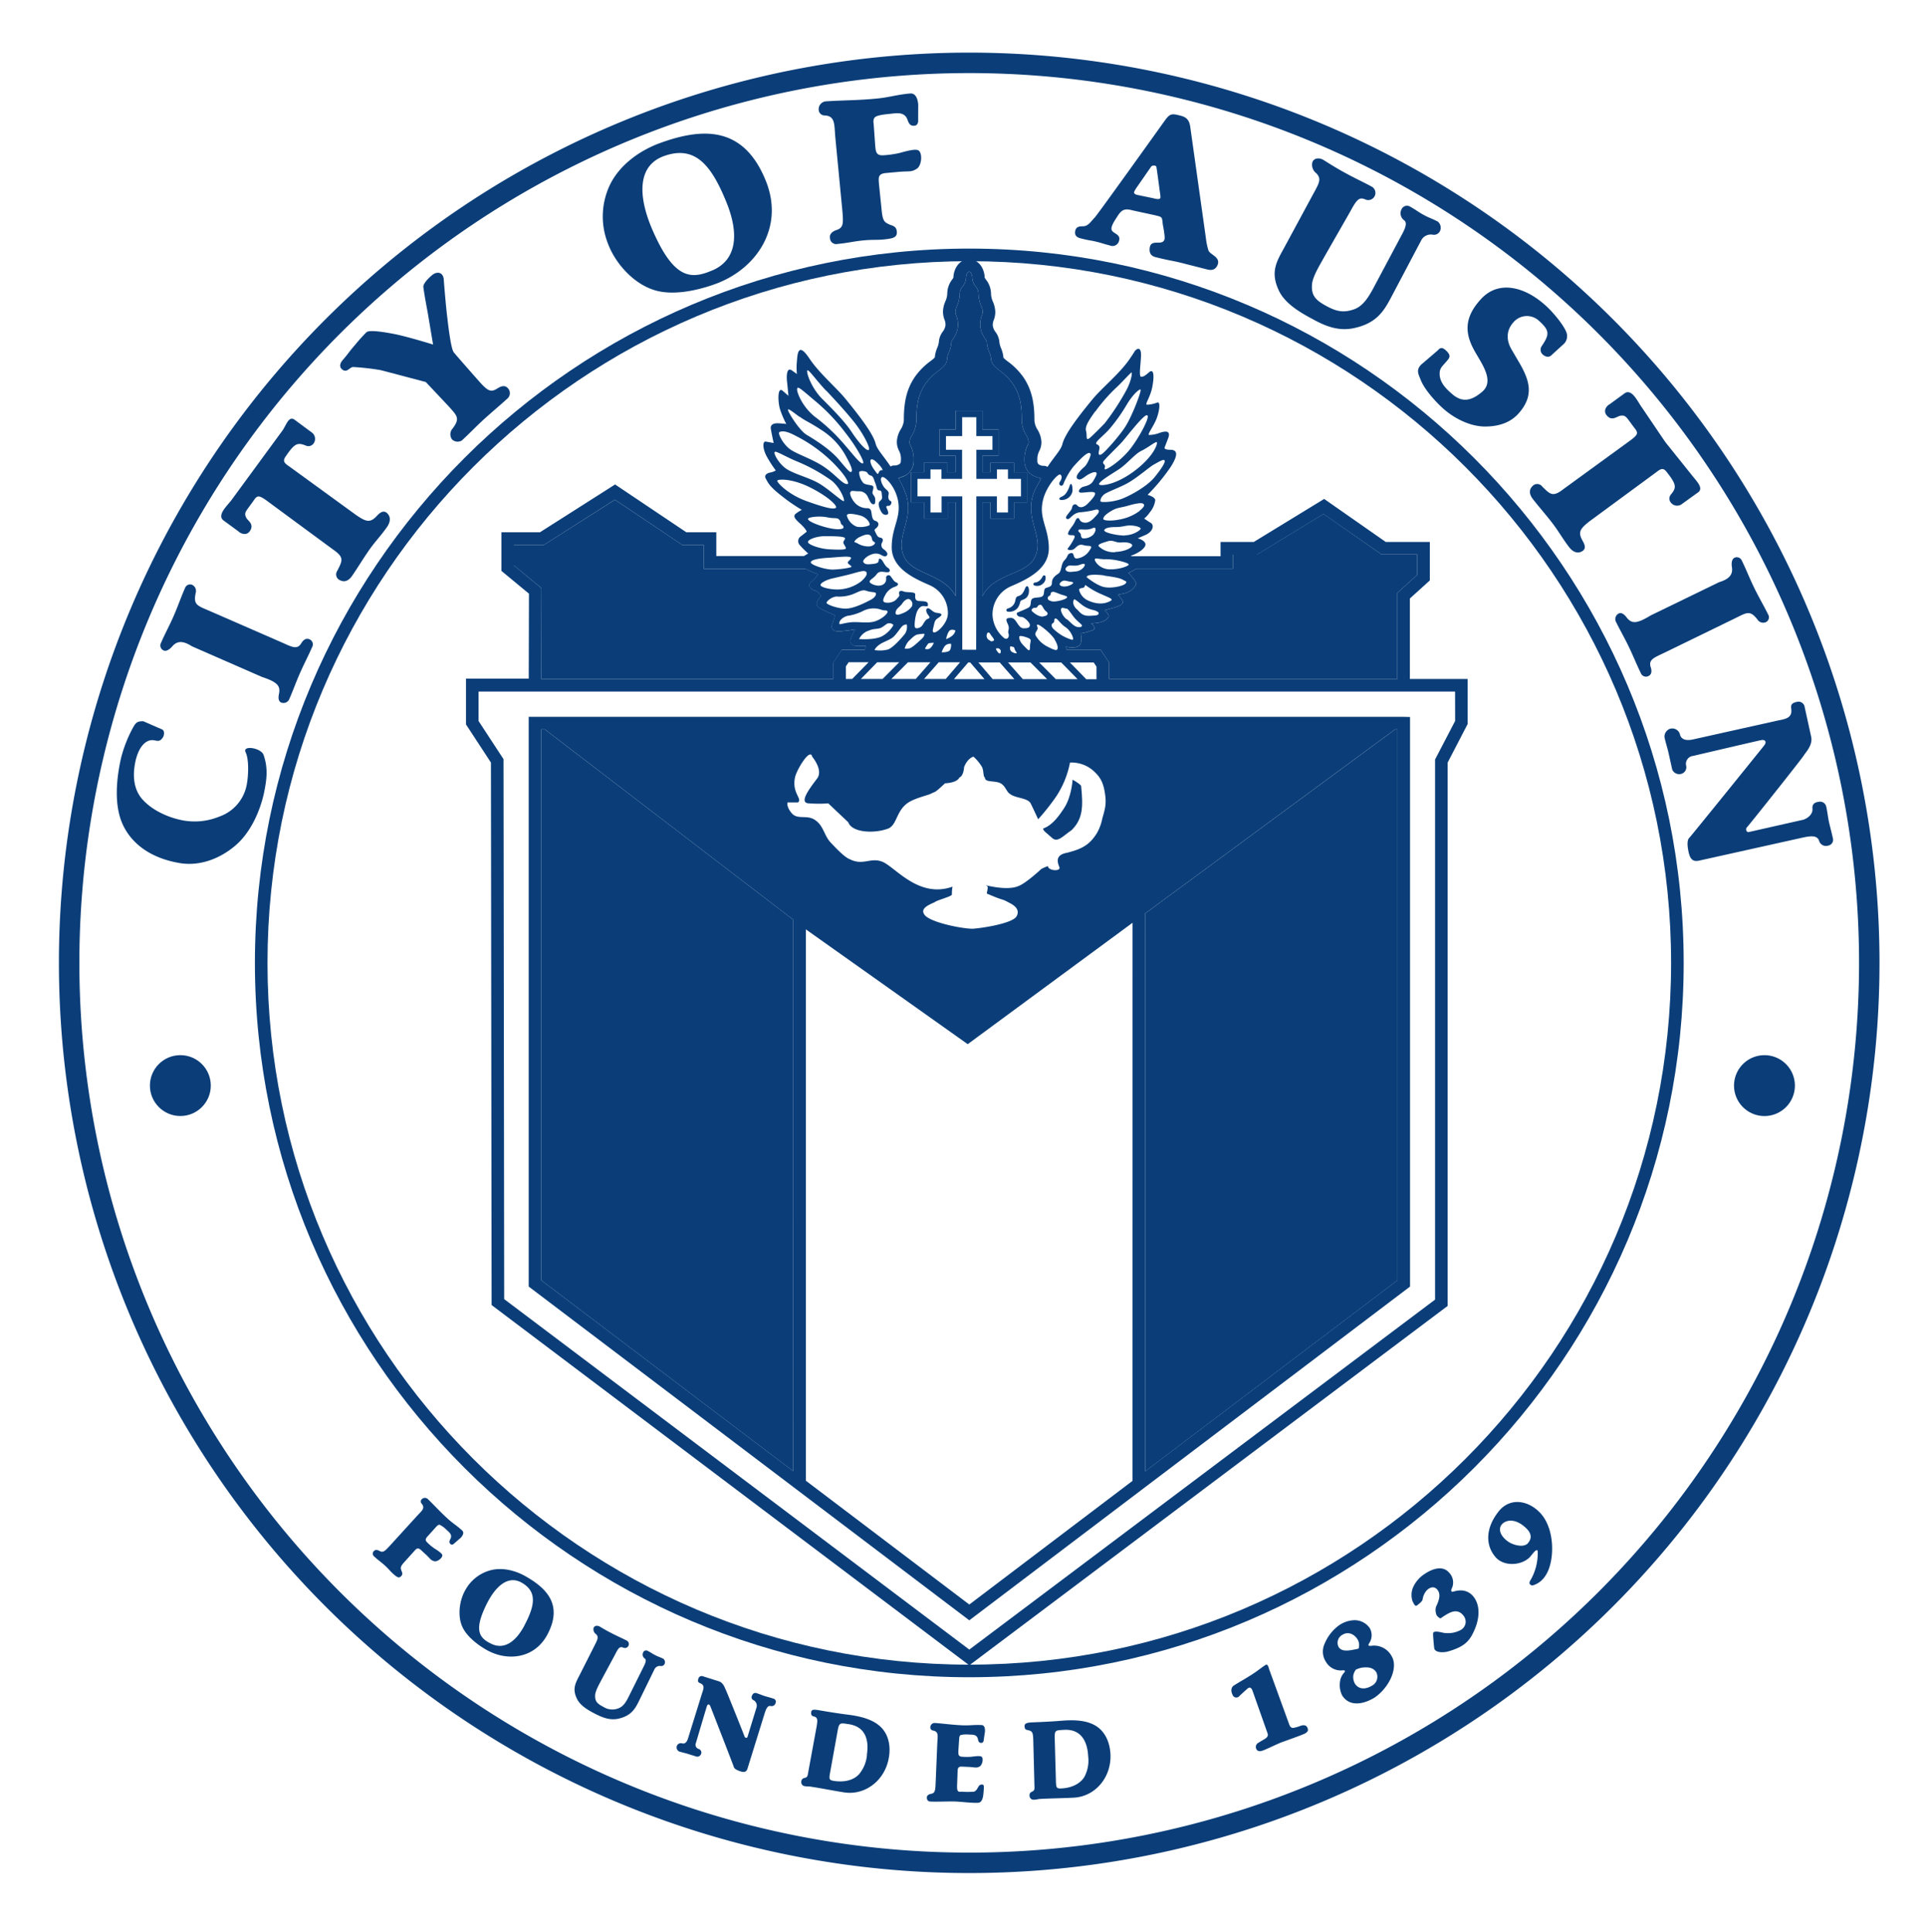 <!-- cls-3: fill text and stuff -->
<svg xmlns="http://www.w3.org/2000/svg" viewBox="0 0 612 614">
    <defs>
        <style>
            .cls-2,.cls-3,.cls-5{fill:#0b3e79;}
            .cls-2{stroke:#0b3e79;stroke-miterlimit:3.86;stroke-width:0.5px;}
        </style>
    </defs>
    <title>COA Seal_official_color_eps [Converted]</title>
    <g id="Foreground">
        <path class="cls-2" d="M103.62,101.62A289,289,0,1,0,512.33,510.33,289,289,0,0,0,103.62,101.62Zm4.24,404.47A283,283,0,0,1,508.09,105.87,283,283,0,0,1,107.86,506.09Z"/>
        <path class="cls-3" d="M81,306c0,125.17,101.83,227,227,227S535,431.15,535,306,433.14,79,308,79,81,180.81,81,306Zm4,0C85,183,185,83,308,83S531,183,531,306s-100,223-223,223S85,428.94,85,306Z"/>
        <path class="cls-3" d="M464.36,215.77H448V190.19l6.34-5.74V172.23h-14l-19.58-13.68-1.1.68-21.27,13H387.84v4.53H359.65l-.37-.11s3.35-1.12,4.47-2.91-2.23-2.68-2.23-2.68L364,170c2.46-1.12,2.79-3.16,1.67-3.83s-2.09-1.39-2.09-1.39a8.56,8.56,0,0,0,1.76-1.94,7.52,7.52,0,0,0,1.73-3.75c.22-1.12-2.4-1.84-2.4-1.84a63.34,63.34,0,0,0,7.38-8.95c2.68-4.25,1.79-5.37-.22-5.37s-1.79-.67-1.79-.67l1.12-2.91c1.12-2.91-1.35-2.24-2.69-1.79a9.82,9.82,0,0,1-3.35.67c-.68-.08,1.57-2.93,2.46-5.39s1.23-5.35.11-4.9a9.91,9.91,0,0,1-3.13.67c-1,.06.9-2.18,1.57-5.54s.58-6.13-1-4.78c-1.25,1.09-1.69,1.39-2.47,1.45s-.33-2.85-.11-6.21-1.1-3.06-2.07-1.81l0,.07c-.38.56-.43.68-1.52,2.29-3.19,4.66-8.63,9-11.76,12.75-5.18,6.29-8.86,11.28-9.62,14.32-.44,1.77-2.34,3.66-4.74,7.23a2,2,0,0,0-1.11-.35,2.67,2.67,0,0,1-1.75-.52,1.49,1.49,0,0,1-.35-1.15,5.77,5.77,0,0,1,.59-3,6.13,6.13,0,0,0,.7-2.92,8.27,8.27,0,0,0-1.22-3.87,6.28,6.28,0,0,1-1-2.84c0-4.56-.43-9.4-3.57-13.94a22.08,22.08,0,0,0-5-5,9.75,9.75,0,0,1-1.27-1.1,10.26,10.26,0,0,0-.75-3,6.89,6.89,0,0,1-.54-1.88,6.11,6.11,0,0,0-1.23-3.3,4.23,4.23,0,0,1-.88-2.09,4.05,4.05,0,0,1,.31-1.7,7,7,0,0,0,.49-2.65,8.79,8.79,0,0,0-.74-3.15,6.74,6.74,0,0,1-.61-2.47,7.4,7.4,0,0,0-1.66-4.65l-.36-.54c-.06-2.84-1.79-5.82-4.95-5.84s-4.92,3-5,5.84l-.36.54A7.4,7.4,0,0,0,301,93.34a6.76,6.76,0,0,1-.62,2.47,8.79,8.79,0,0,0-.74,3.15,7.17,7.17,0,0,0,.49,2.65,4.05,4.05,0,0,1,.31,1.7,4.23,4.23,0,0,1-.88,2.09,6.11,6.11,0,0,0-1.23,3.3,6.55,6.55,0,0,1-.54,1.88,10.26,10.26,0,0,0-.75,3,9.11,9.11,0,0,1-1.27,1.1,22.08,22.08,0,0,0-5,5c-3.14,4.54-3.57,9.38-3.57,13.94a6.16,6.16,0,0,1-1,2.84,8.27,8.27,0,0,0-1.22,3.87,6.13,6.13,0,0,0,.7,2.92,5.67,5.67,0,0,1,.59,3c0,.8-.27,1.07-.36,1.15a2.75,2.75,0,0,1-1.79.52,2,2,0,0,0-1.13.33c-2.4-3.56-4.3-5.45-4.74-7.22-.76-3-4.45-8-9.62-14.32-3.14-3.8-8.28-8.06-11.41-12.75-3.61-5.42-3.81-1.57-4,.89a19.51,19.51,0,0,0,0,4l-1.57-1.12c-1.56-1.12-1.81,1.34-1.56,3.58.22,2,.44,4.47.44,4.47l-1.79-1.56c-1.78-1.57-1.56,3.58-.89,5.81a29.14,29.14,0,0,0,2,4.7s-1.79-.22-2.91-.22-2.23.45-2,1.79c.33,2,.9,4.47.9,4.47s-1.35-.22-2.47-.44-1.07,2.27.27,4.73a37.44,37.44,0,0,0,2.87,4.44,5.3,5.3,0,0,1-1.79.67c-1.12.22-2,.9-1.35,2s.9,2.24,4.93,5.37a53.42,53.42,0,0,0,6.48,4.48,13.38,13.38,0,0,0-1.78,1.12c-.9.67-.9,1.34,1.11,3.13s2.24,2.68,2.24,2.68-1.12.9-2,1.57a1.83,1.83,0,0,0-.23,2.69,29.08,29.08,0,0,0,2.69,2.68l-1.12.67-.21.13-27.87,0v-7.55h-9.53l-22.63-15.19-1.09.7-22.77,14.49H159.32v12.27l8.76,7.25c0,1.46-.05,20.65-.07,27H148.07v14.55s7.34,11.21,7.93,12.13c0,1.18.21,172.38.21,172.38L308,529.21,460,415V242.34l6.35-12.25V215.77Zm-103.29-35,30.73,0v-4.52h7.64l21.11-12.91L439,176.19h11.32v6.5L444,188.43v27.34H352.43v-5.21l-2.74-4.11H338.94l-.24-.93s3.16.7,4.28-.42.41-3.83.41-3.83a16.09,16.09,0,0,0,4-1.12c1.12-.67-.67-2-.67-2l2-.22c2-.23,3.36-1.35,3.58-2s-1.34-2-1.34-2l2.46-.67c2.46-.67,3.13-1.12,3.36-1.79s-1.57-2.46-1.57-2.46l2-.45a5.42,5.42,0,0,0,3.81-2.91c.22-.89-2.46-3.58-2.46-3.58A21.58,21.58,0,0,0,361.07,180.73ZM276.1,167a7.22,7.22,0,0,1-3.87.37,5.21,5.21,0,0,1-3.13-3.5c0-.75,1.38-.75,4-.12S276.86,166.76,276.1,167Zm.38,3.12c.87.63.25,1.63,1.37,2.13.57.25-.25,1.62-2.5,1.37s-2.87-1.12-3.62-1.25.62-1.37,1.5-1.75S275.6,169.48,276.48,170.1Zm-6.09,7.13c.24.47-1.08,1.08-1,1.58s1.17.92,1.17,1.25-3.25.83-5.75.92-7.33-1.5-7.17-2.34,2.84-1.25,5.67-1.41S270.06,176.56,270.39,177.23Zm-5.91,6.58c2-.5,4.16-.92,6.5-1.58s3.75-1.09,4.25-.5,0,1.58-1.59,3a12.71,12.71,0,0,1-7.5,2.58c-2.66,0-5.41-.75-5.41-1.42S262.48,184.31,264.48,183.81Zm1.5,5.75a12.21,12.21,0,0,0,5-.75c1.91-.75,3-1.58,4.33-1.08s2.83.33,3,.75-.17,1.33-1.58,2.08-5.34,2.83-8,2.83-6.09-1.33-6.09-1.83S264.31,189.56,266,189.56Zm3.66,6.08a16.5,16.5,0,0,0,4.59-1.5,7.29,7.29,0,0,1,5.5-.5c1.58.59,1.91.09,2.25.59s-1.25,2.16-3.59,3.08-5.58.17-8,.42-3.59.84-3.66.5C266.48,197,268.39,195.81,269.64,195.64Zm6.17,4.84c2.25-1,3.17-.34,4.58-1.25s1.42-1.25,2.34-1.17a1.37,1.37,0,0,1,1.16.58,9.28,9.28,0,0,1-3.41,3.42c-2.42,1.42-7.5,1-7.5,1A5.2,5.2,0,0,1,275.81,200.48Zm13.92-7.75a6.23,6.23,0,0,1-2.88,2.12c-1.12.5-2.5.88-2.25-.37s1.38-1.63,2.13-2.75,1.62-1.5,2.12-1.38A1.72,1.72,0,0,1,289.73,192.73Zm1.75,8.91a11,11,0,0,1,2.25-.25s.16.75-1,1.75-2.84,2.75-3.92,2.92-1.33,0-1.33,0a6.33,6.33,0,0,1,1.16-2.25C289.31,203.23,290.48,201.89,291.48,201.64Zm-6.42-.58c1.33-1.75,1.58-2.25,2.33-2.5s.75-.08.75-.08a4,4,0,0,1-.58,2.91c-.92,1.17-3.75,4.42-5.42,5a10.63,10.63,0,0,1-4.25.17s.42-1.33,2.92-2.5S283.73,202.81,285.06,201.06Zm-6.34,9.39h7l-5.28,5.3h-6.89Zm-7.94,5.3h-2v-4c.27-.4.5-.74.88-1.32H276Zm17.73-5.3h7.13l-4.65,5.3h-7.76Zm5.38-4.31s.92-1.66,1.25-1.75,1.59-.16,1.59-.16a4.54,4.54,0,0,1-1.25,1.83A1.7,1.7,0,0,1,293.89,206.14Zm4.39,4.31h6.78l-4.54,5.3h-6.89Zm7.49-4c0-14.12,0-48.74,0-48.74H299.2v5.13h-3.54v-5.13h-4.13v-5.55h4.13v-3h3.5v3h6.55v-9.25h-5.12v-4.34h5.14v-6h4.5v6h5.13v4.34h-5.12v9.25h6.55v-3h3.5v3h4.13v5.55h-4.13v5.13h-3.53v-5.13h-6.53s0,34.64-.05,48.75Zm8.94-4.9c.6.9,1.62,1.85.9,2.09s-.6.2-1.2-.2a1.53,1.53,0,0,1-.89-1.59C313.62,201,314.12,200.61,314.71,201.51Zm-11.15-1.16c-.23,1.79-2.91,2.69-2.91,2.69a6.47,6.47,0,0,1,.89-2.47C302.21,199.68,303.56,200.35,303.56,200.35Zm-1.35,4.25a3.78,3.78,0,0,1-.32,1.88c-.41.83-2.66.75-2.66.75a6.84,6.84,0,0,1,1-2A2.26,2.26,0,0,1,302.21,204.6Zm5.46,5.85h.61l4.54,5.3h-9.69Zm3.22,0h6.78l4.65,5.3h-6.89Zm5.82-4.45a1,1,0,0,1,1.29,1.09c-.1.9-.7.4-1,0S316.21,206.1,316.71,206Zm3.6,4.45h7.13l5.28,5.3H325Zm.68-4.95c.1-.3.3-.1.9,0s.3.7,1,1.59-1,.3-1.5-.1A1.48,1.48,0,0,1,321,205.5Zm2.89-3.19c0-.6,2.1,0,3.09.5s.31,1,.31,2.79-.7.8-2-.5S323.88,203,323.88,202.31Zm23.6-32.54a4.32,4.32,0,0,1-3.3,1.25c-.54,0-.7-.67-.75-1.21s-.87-.87-.79-1.29.75-.33,1.92-.29a5.78,5.78,0,0,0,2.75-.5C348.39,167.31,348.35,168.69,347.48,169.77Zm3,7.91a17.87,17.87,0,0,1,4.29.3c2.09.4,4,1,3.89,1.4s-2.6,1.49-5.89,1.49-5-2.53-4.88-3.19C348,177.19,349.11,177.68,350.5,177.68Zm.4,5.19c2.89.4,4.79.7,5.88,1.29s1.5.6.8,1.3-4.49,1.6-6.88,1-5.38-3.09-5.38-3.09C345.22,182.57,348,182.47,350.9,182.87Zm-.5,6.08c2.3,1,3.39,1.4,2.59,1.89s-3.28,1.7-7.07,0a5.05,5.05,0,0,1-3-3.39c-.1-.39.39-.59,1.19-.69s.5-1.3,1.1-.7A23.73,23.73,0,0,0,350.4,189Zm-11.46,7.78c-1.1-.8-2.1-2.73-1.7-3.39.3-.5,1.1,0,1.7,0s1.79,2.29,3,3.48,2,1.7,1.89,2-.6.6-1.69.3S340,197.52,338.94,196.73Zm2,6.48c-.16.22-2.15-.54-3.59-1.4a16.71,16.71,0,0,1-2.59-2c-.79-.8-.7-1.6-.1-1.9s.19-1.22.6-1.39c.7-.3,1.59,1.59,3.29,2.69S341.23,202.81,340.93,203.21Zm1.2-9.67c-1.2-1.2-1.25-2.3-.9-3,.2-.39.8.2,2.19,1.3a9.13,9.13,0,0,0,3.69,1.89c1,.2,2.19.7,2,1.2s-.4.6-2.8.7S343.32,194.73,342.13,193.54Zm2.22-13.31a3.78,3.78,0,0,1-2.83,1.33c-1.58.21-2.12.15-2.63-.21s-.37-1,.42-1.5,2.12.21,3.92-.46S344.93,179.52,344.35,180.23Zm-3.83,4.66c1.25.09-.09,1-1.29,1.3s-2.09.08-2.42-.34.33-1.09,1-1.33S339.27,184.81,340.52,184.89Zm-2.25,4.34c2,.41,0,1.29-1.84,1.66s-2.25.17-3-.16a.76.76,0,0,1,0-1.42c.8-.42.09-1,.92-1.25S336.31,188.81,338.27,189.23Zm-3.12,14c1.1,1.79,1.1,2.89.7,3.19s-1.7-.3-3.39-1.2a8.92,8.92,0,0,1-3.39-3.39c-.3-.7.3-1.2.6-1.9s-.62-1.49.1-1.49S334.05,201.41,335.15,203.21Zm-3.63-7.36c-1.38.13-2.75-.94-3.5-1.62-.5-.46,0-1.22,1-1.17.83,0,.42-.62,1.33-.92s1,1.25,2,2S332.89,195.73,331.52,195.85Zm-1.29,14.6h7l5.18,5.3h-6.9Zm9.77,0h7.55l.88,1.32v4h-3.26Zm14.39-35.06a6.89,6.89,0,0,1-5.18-1.79c-.7-.7,1.29-1.2,2.89-1.7s2.49.6,4.28.4,3.49.3,3.39,1S357.48,175.29,354.39,175.39Zm3.09-5.28c-2.49,0-6.74-.91-6.58-1.7.1-.5,1.1-1,3.49-1s3.09-.5,4.69-.5,3.38.5,3.38,1S360,170.11,357.48,170.11Zm4.59-7.78a15.16,15.16,0,0,1-6.38,2.69c-2.4.5-5.09.41-5.09-.2,0-.39.2-1.09,2.29-2.39s3.09-1.09,5.49-1.79,4.18-1,4.78-.7S363.86,160.94,362.07,162.33Zm8-16.05c.3.5-.9,2.49-3.19,5.29s-7.18,5.58-10.17,6.78-6.49,1.22-6.88,1,0-1.49,1-2.29,4-1.8,7.08-3.39,7.38-5.38,8.67-6.08S369.74,145.78,370,146.28Zm-2.49-5.78c.4.2-.8,4.49-7.48,9.37-6.1,4.46-10.94,4.59-10.86,3.89.1-.9,3.68-3,6.28-4.69s5.08-4.88,7.17-5.88S367.15,140.3,367.55,140.5Zm-3.19-8.57c1.39-.3-1.7,5.88-4.79,10.07s-7.9,7.26-8.47,7.07c-.3-.1,0-.49,0-1s-.7-.7-.6-1.3,4.49-4.68,6.08-6.48S363,132.23,364.36,131.93Zm-2-8.18c.59-.1-2.7,8.68-5,12.07s-6.48,8-7.38,8.47-1-.1-.79-1.1.4-1.59-.7-2.09,2.49-2.89,4.38-5.28a52.61,52.61,0,0,0,5-7.08C360,125.28,361.77,123.85,362.37,123.75Zm-14.36,7a52.8,52.8,0,0,1,7-7.95c1.7-1.6,4.37-4.61,4.56-4.51s0,2.39-1.59,5.48a78.51,78.51,0,0,1-6.88,10.57c-1.3,1.4-4.46,4.53-5,4.89-1.2.79-.6-.8-1-2.3S345.82,133.82,348,130.73Zm-14.74,43.58c0-6.87-3.36-9.59-1.81-15.7,1.07-4.22,4.92-8.66,5.58-7.82.5.62.36,1.25-.28,2.24s.65,1.8,1.12.72a21.64,21.64,0,0,1,3.25-5.64c1.26-1.34,4.69-5.32,5.38-4,.25.45-1,3.32-1.89,4.09-1.17,1-3.86,3.64-1.69,4.08.41.09,1.29-.49,2.09-1.09s2.59-1.5,3.19-1.2,0,1.3-.8,2.69-2.09,1.59-3.19,1.9-2.29,2-.45,1.88c1.62-.08,3.77-.51,4.14.11s-1.17,2.26-2.29,3.39-2.46,1.53-3.29.6-1.62-.06-1.7.7c-.1,1-2.51,2.87-1.78,3.43s1.24-.4,1.92-.88a4.2,4.2,0,0,1,2.44-1.12A25.92,25.92,0,0,0,348,162c1.16-.32,1.64.4.56,1.6s-2.4,2.76-4.08,2.48-1.32-1.52-2-1.44-.72,1.2-1.72,2.52-1.93,2.65-1,2.85,2.1-.26,1.6,1a16.79,16.79,0,0,1-2.06,3.27c-.42.5,1.16.79,2,.17s1.41-1.71,3-1.21,3.25-.25,2,1.54a5.57,5.57,0,0,1-4.17,2.71c-1.33,0-.58-2-1.87-1.71s-.75,1-2,2.25-.79,3.5-2,4.29-2,1.58-2,2.88-1,1.29-1.92,1.66-.25,2.13-1.17,2.67-2.58.17-3.25.83,0,2.17-1.2,2.79-2.75,1.21-3.38,1.5,0,1.42,1.08,1.38,2.84,1.83,2.84,2.54-.34,1.13-2.09,1.08-2.16-3.29-3.91-3.29-1.71.46-1,2-.13,1.92.21,3-.38,2.08-1.38,1.42a10.14,10.14,0,0,1-3.71-7.29,9.75,9.75,0,0,1,5.85-9.17C325.61,184.4,333.27,181.19,333.27,174.31ZM285.5,152a13.56,13.56,0,0,1,1.62-.67,5.13,5.13,0,0,0,1.62-1,5.4,5.4,0,0,0,1.57-4,9.62,9.62,0,0,0-1-4.77,2.19,2.19,0,0,1-.31-1.19,5,5,0,0,1,.77-2,9.81,9.81,0,0,0,1.41-4.69c0-3.64.22-7.85,2.86-11.66a18.31,18.31,0,0,1,4.16-4.17c1.42-1.11,2.76-2.16,2.76-3.93a6.63,6.63,0,0,1,.53-1.88,9.25,9.25,0,0,0,.8-3.3,4.49,4.49,0,0,1,.62-1.17,7.74,7.74,0,0,0,1.49-4.22,8.06,8.06,0,0,0-.54-3.07,3,3,0,0,1-.26-1.28,5.38,5.38,0,0,1,.48-1.72,10.55,10.55,0,0,0,.88-3.9,3.59,3.59,0,0,1,.9-2.32,4.51,4.51,0,0,0,1.1-2.71c0-.44.23-2,1-2s1,1.56,1,2A4.51,4.51,0,0,0,310,91a3.54,3.54,0,0,1,.91,2.32,10.56,10.56,0,0,0,.87,3.9,5.38,5.38,0,0,1,.48,1.72,3.11,3.11,0,0,1-.25,1.28,8,8,0,0,0-.55,3.07,7.74,7.74,0,0,0,1.5,4.22,4.72,4.72,0,0,1,.61,1.17,9.47,9.47,0,0,0,.8,3.3,6.7,6.7,0,0,1,.54,1.88c0,1.77,1.34,2.82,2.75,3.93a18.11,18.11,0,0,1,4.16,4.17c2.64,3.81,2.86,8,2.86,11.66a9.81,9.81,0,0,0,1.41,4.69,5,5,0,0,1,.77,2,2.19,2.19,0,0,1-.31,1.19,9.62,9.62,0,0,0-1,4.77,5.42,5.42,0,0,0,1.53,4,5.35,5.35,0,0,0,1.59,1.05,11.64,11.64,0,0,0,2.17.71s-1.6,2.9-1.92,3.58c-4.27,9.17,3.65,15.08-.38,22-3,5.08-13.12,4.84-16.4,11.9,0,0,0-28.85,0-29.87h2.54v5.13h7.53v-5.13h4.13v-9.56h-4.13v-3h-7.5v3h-2.55v-5.25h5.12v-8.34h-5.13v-6h-8.5v6h-5.14v8.34h5.12v5.25h-2.55v-3h-7.5v3h-4.13v9.55h4.13v5.13h7.54v-5.13h2.53c0,1,0,29.84,0,29.84-3.41-6.85-13-6.85-16-11.88-4-6.94,3.84-12.82-.38-22A20.74,20.74,0,0,0,285.5,152Zm-.34,6.23c1.55,6.12-1.81,8.83-1.81,15.71s7.66,10.09,12,12a9.71,9.71,0,0,1,5.85,9.16c-.13,3-3.39,6-4.38,5.88-.75-.13-.37-.88,0-2.63s1-1.62,2-2.5-.5-1-1.25-1.12-1-.38-2-1.13-1.5,0-1.12,1,1.5,1.63.5,2-1.25,1.25-1.88,2.13-1.87,1.12-2.25.75-.12-2.63.25-4.13,1.25-2.87,2.5-2.75,1.38.13,1.25-.75-1.5-.75-2.87-.87-1.13-1.25-1.13-2.13-2.75-.5-3.62-.87-1.63-.25-1.5.62.25.63-.88,1.88-3.5,1.25-4,.75.25-1.75.75-2.63a5.33,5.33,0,0,1,2.75-2.12c1.13-.38,1.38-1,.5-1.38s-1.12-1.12-1.75-1.87a.8.8,0,0,0-1.5.5,2,2,0,0,1-1.5,2.25c-1.37.5-3.75-.5-3.75-1.13s1.38-1.12,2.25-2.37,2.25-.63,3.38-.63.87-1,.25-1.37-.88-.75-1.63-2-1.37-1.13-1.37-.38-.63,1-2,1.13-2.38.25-2.87-.63c-.31-.55,1.12-2,2.87-2.5a3.41,3.41,0,0,1,3,.38c.62.25,1.12.62,1.62,0s-.37-1.5-1.12-2a1.58,1.58,0,0,1-.38-2.13c.38-.75.25-1.37-.62-1.5S278.6,170,278.1,169s.13-.75.75-1.63.13-1.62-.75-1.87-1-1.38-1.12-2.13-.13-1.87-1.38-1.87a5.2,5.2,0,0,1-3.75-1.5c-1.12-1.13-2-3-1.62-3.63s1-.25,2.62-.25a3,3,0,0,1,3,2c.63,1.25.88,2,1.63,2.13s.62-1,.62-1.63-.37-1-.75-1.62.38-1.75.13-2.38-2.25-.37-3.13-1.12A5.4,5.4,0,0,1,273,150.1c.12-.5,1.12-.5,2-.25s.62,1,1.62,1.25,1,1.25,1.5,2.38.38,2.37,1.25,2.37.75.75.88,1.75-.13,1.13-.75,1.75-.13,2.13.5,3.25,1.5,1.13,2,.88.12-1.25-.25-2,.25-.75.75-.75,1.12-1.25.5-1.5-.88-1-.63-2.13-1-1.5-1.62-2.5-1.13-2.25-.63-2.87C280.77,150.89,284.09,154.06,285.16,158.27Zm-8.43-12.17c.5-.37,1.37.38,2.25,1.25s1.87,2.25,1.25,2.13-.92.48-1.13,1-.62-.25-1.37-1.25S276.23,146.48,276.73,146.1Zm-14.25-22c3.58,3.84,5.83,6.25,8.75,9.84s5.52,8.62,4.83,9.08-3.17-2.25-5.42-5.67-6.08-7.25-9.33-10.5-4.92-7.75-4.83-8.91S258.89,120.31,262.48,124.14Zm-9.17-.58c.25-.83,1.42.33,5.58,3.83a60.72,60.72,0,0,1,9.84,10.34c3.41,4.33,6.13,9.26,5.5,9.58-.84.42-3.42-3.17-6.59-6.75a58.14,58.14,0,0,0-8.75-8.08C254.81,129.14,253.06,124.39,253.31,123.56Zm.75,8.92c2.17,1.58,2.75,1.5,7.08,4.33a22.61,22.61,0,0,1,7.84,8.58c1.41,2.59,2,4.11,1.58,4.59s-1.33-.67-4.08-3.92-7.67-6.33-10.09-7.75-5.91-7.17-6-7.92S251.89,130.89,254.06,132.48Zm-6.42,4.91c.59-.25,1.74-.65,5,1.09a46.51,46.51,0,0,1,12.17,8.75c4.25,4.33,5.08,6.56,4.5,6.66-1.42.25-3.58-2.75-7.17-5.25s-8.08-3.91-10.66-5.5S247.06,137.64,247.64,137.39Zm-1.41,6.25c.66-.16,3.75,1.75,7.25,3.17a54.3,54.3,0,0,1,10.66,5.92c2.67,2,4.42,6.25,4,6.58s-4.91-3.92-8-5.67-6.91-2.66-9.75-4.25S245.56,143.81,246.23,143.64ZM268,167.73c-.17.5-2.17.75-5.59-.17s-5.75-2.08-5.66-2.67,3.66-1,6.08-.5,3.17,0,3.83.75.34,1.25.84,1.59S268.07,167.44,268,167.73Zm-11.75-8.5c-5.84-2.09-9.5-6-9.25-6.5s4.66-.75,10.58,2.25,8.48,5.82,8.08,6.33C265.06,162.06,262.06,161.31,256.23,159.23Zm.5,13c0-.84,2.83-1.84,5.33-1.84s6.33,0,6.42.67c.06.5-.67.92-.5,1.5s.91,1.33.75,1.75-2.17.42-5.25.25S256.73,173.06,256.73,172.23Zm-93.45,7.44v-6.45h9.47L195.4,158.8l21.47,14.42h6.78v7.55l32.3,0a26.94,26.94,0,0,0,4,1.73,12.86,12.86,0,0,1-2.24,2.46c-1.34,1.12,0,2.46,1.12,2.68s2,1.79,2,1.79l-.68.9c-.67.89-1.11,2,.23,2.91a36.43,36.43,0,0,0,4.92,2.24s-.45,1.78-.89,2.9,0,2.24,2,2.24a36.28,36.28,0,0,0,5.37-.67,16.43,16.43,0,0,0-1.57,3.36c-.22,1.11.67,2,2.24,2h2.68l-.37,1.15h-7.27l-2.74,4.11v5.21H172l.07-28.85Zm299.08,49.44L456,241.36V413L308,524.21,160.21,412.84c0-2-.21-171.59-.21-171.59l-7.93-12.12v-9.36H462.36Z"/>
        <path class="cls-3" d="M328.85,186.1a2.63,2.63,0,0,0,2.54-.62,2.36,2.36,0,0,0,.84-2.17c-.05-.62-.67-.54-.88-.21a4.61,4.61,0,0,1-1,1.38,2.84,2.84,0,0,1-1.5.66A.48.48,0,0,0,328.85,186.1Z"/>
        <path class="cls-3" d="M320.35,194.39a3.38,3.38,0,0,0,3.17-1.41c.79-1.34.5-1.88,1-2.17s2-.5,2.37-2.29-.54-3.08-1.16-1.54-1.13,2.16-2.17,2.46-.71,1.2-1.21,2.25a3.18,3.18,0,0,1-2.08,1.66C319.52,193.6,319.73,194.39,320.35,194.39Z"/>
        <path class="cls-3" d="M337.59,158.88a3.4,3.4,0,0,0,3.2-2.83c.08-1.43-.32-3.12-.87-1.77a8.9,8.9,0,0,1-1.09,2.33,3.56,3.56,0,0,1-1.75,1.35C336.39,158.33,336.4,159,337.59,158.88Z"/>
        <path class="cls-3" d="M334.21,266.19c1.81,1.81,3.62-.6,6.34-2.42,3.62-3.62,3.62-7.55,3-13.89,0-.6-2.72-2.11-2.72-2.11s-.3,5.43-2.72,9.06c-1.2,1.81-3.32,5.13-6.34,6.34C330.58,263.47,333.3,265.29,334.21,266.19Z"/>
        <path class="cls-3" d="M446.05,227.8H168V408.85L308,514.91,448.05,408.85v-181ZM250.25,255h3.32c1.51-1.21-2.11-3-.9-8.16.6-2.41,4.78-9.35,5.43-6.34,0,0,3.62,4.23,1.51,6.95-3,3.92-5.74,7.85-2.42,7.85a40.59,40.59,0,0,0,6,0l6.35,6c1.2,3.32,8.15,3.62,12.38,2.11,3-.9,2.72-5.13,6-7.85,2.11-1.81,6.64-2.72,7.85-3.32,1.81-.91.91,0,4.53-3.32,0,0,3.74-.08,4.53-1.82,1.32-.53,1.51-3,1.51-3.32,1.21-3,3-3.32,3-3.32a14.2,14.2,0,0,1,2.72,3.32c.57,1.22.3,3,.91,3.32,0,1.82,3.66.69,5.43,2.12,1.18.94,1.51,2.41,2.42,3,1.81,1.51,5.44,1.21,6.64,3,.61,1.21,2.42,5.13,2.42,5.13a70.21,70.21,0,0,0,5.74-7.25A29.9,29.9,0,0,0,340,242.33a10.53,10.53,0,0,1,7.85,3c2.25,2.14,2.89,4.17,3.32,7.25s-.1,4.7-.91,7.55A14.83,14.83,0,0,1,348.4,265c-2.35,3.65-4.83,4.84-9.36,6-3.32.61-3.32,2.42-2.42,4.53.61,1.51-3.62,1.21-3.62-.3a14.72,14.72,0,0,0-2.11.91s-4.84,4.53-7.25,5.43c-4.23,1.82-12.08-.9-10,0,.61.31-.3,2.42,0,2.42,6.34,2.72,3.93,1.21,7.25,3,2.42,1.21,3,2.72,2.11,4.23-1.21,2.11-10,3.62-13.89,3.92-3.62,0-13.89-2.11-15.4-4.53-1.51-2.11,2.11-3.32,3.32-3.92.6-.61,5.44-1.81,5.44-2.42a12.82,12.82,0,0,1,.2-2.5c-10.47,3.71-17.72-5.65-21.95-7.77-3.93-1.81-6.34,1.21-10.57-.9-1.81-.61-4.83-3.93-6-5.14-2.42-2.41-2.33-5.67-5.44-7.55-2.52-1.52-5.42.2-7.24-2.11C250.6,257.26,250,255.92,250.25,255Zm1.81,212.5L172,406.86V231.8h1.15l78.92,60.48Zm107.81,3.09L308,509.89l-51.93-39.34V295.34l51.43,36.48,52.38-38.58Zm84.18-63.75-80.18,60.72V290.44h-.2l79.61-58.64h.77Z"/>
        <circle class="cls-3" cx="57.31" cy="344.98" r="9.67"/>
        <path class="cls-3" d="M551,345a9.67,9.67,0,1,1,9.67,9.66A9.67,9.67,0,0,1,551,345Z"/>
        <path class="cls-3" d="M83.77,239.94c1.46,4.23,1,7.79.1,12.12-1.28,5.86-4.3,12.51-8.94,16.52-4.9,4.24-11.38,6.78-17.83,5.69C47.94,272.73,41.83,268.16,39,262s-2-14.48-.59-20.88a41.53,41.53,0,0,1,3.79-9.78c.92-1.69,1.43-2.21,3.37-2.13,0,0,5.24,2.3,5.87,2.56,1,.39.72,2,.31,2.58-1.51,2.24-2.42.15-4.7,1.13-1.62.7-3.16,2.69-4,6.41-.95,4.4-.71,8.91,2.27,12.21s7.73,5.52,12.12,6.47a20.57,20.57,0,0,0,12.22-1.06,13.3,13.3,0,0,0,8.69-9.89c.56-2.59.86-8.2-.3-10.55S83,237.62,83.77,239.94Z"/>
        <path class="cls-3" d="M89.05,203.94c3.69,1.61,5.35,2.74,6.74.39.45-.77,1.38-1.69,2.51-1.19a1.74,1.74,0,0,1,1,2.24c-1.42,3.24-2.65,5.49-4.07,8.73-1.31,3-2.07,5.24-3.39,8.24a2,2,0,0,1-2.51.9c-1-.44-.87-1.82-.7-2.63.55-2.59-.32-3.83-5.45-5.52L61,205.39c-2.74-1.75-4.65-1.85-6.24,0-.55.63-1.72,1.78-2.78,1.31a1.72,1.72,0,0,1-.84-2.36c1.42-3.25,2.65-5.4,4.07-8.65,1.31-3,2.37-6.1,3.66-9a1.7,1.7,0,0,1,2.37-.75,2.16,2.16,0,0,1,.94,2.49c-.8,3.89.51,4,4.7,5.84Z"/>
        <path class="cls-3" d="M529.22,207.26c-3.61,1.76-5.55,2.3-4.66,4.87.29.85.39,2.15-.71,2.69a1.74,1.74,0,0,1-2.36-.69c-1.55-3.18-2.47-5.57-4-8.75-1.43-2.95-2.65-5-4.08-7.92a2,2,0,0,1,.94-2.5c1-.48,1.95.51,2.46,1.17,1.61,2.1,3.13,2.24,7.73-.57L546.28,185c3.11-.95,4.42-2.34,4.05-4.75-.13-.82-.24-2.46.8-3a1.73,1.73,0,0,1,2.35.9c1.55,3.19,2.4,5.51,3.95,8.69,1.43,2.94,3.11,5.77,4.52,8.65a1.71,1.71,0,0,1-1,2.29,2.15,2.15,0,0,1-2.5-.9c-2.45-3.13-3.39-2.21-7.49-.21Z"/>
        <path class="cls-3" d="M113.13,163.65c3.32,2.28,4.52,2.55,6.67.25.61-.65,2-2.1,3.29-.74,1.49,1.52.47,3.42,0,4.15-2,2.92-4,4.86-6,7.78-1.85,2.69-3.33,5.18-5.19,7.88-.54.78-1.86,2.44-3.87,1.41a2,2,0,0,1-.85-3c1.67-3.27,2.26-4.27-1.39-6.78l-21.5-15.84c-1.61-1-2.4-1.6-3.48,0-2.63,3.82-3.42,4-2.56,5.78.43.88,2.69,2.05,1.12,4.26-1.19,1.69-3.16.54-3.48.16l-5-3.67c-2-1.8,1.67-4.92,2.75-6.49l16.13-22c1.2-1.74,2-4.72,3.8-3.44l5.67,4.2a2.5,2.5,0,0,1,.45,3.29,2,2,0,0,1-2.52.75c-2.69-1.08-3.57-.71-6.45,3.53-1,1.46-.28,2.09,1.18,3.09Z"/>
        <path class="cls-3" d="M505.15,165.61c-3.17,2.47-3.79,3.54-2.25,6.28.44.78,1.42,2.49-.28,3.36-1.9,1-3.41-.59-3.95-1.29-2.18-2.8-3.44-5.23-5.61-8-2-2.58-3.94-4.74-5.95-7.33-.58-.75-1.76-2.51-.18-4.12a2,2,0,0,1,3.12.1c2.61,2.58,3.38,3.45,6.88.72l21.59-15.72c1.46-1.22,2.25-1.8,1.08-3.3-2.85-3.66-2.81-4.48-4.73-4.19-1,.14-2.77,1.94-4.4-.22-1.25-1.64.43-3.18.89-3.36l5-3.64c2.33-1.39,4.19,3.07,5.36,4.58l7.44,11,8.57,10.69c1.29,1.66,3.67,3.9,1.9,5.26l-5.4,3.89a2.5,2.5,0,0,1-3.27-.56,2,2,0,0,1,0-2.63c1.85-2.24,1.75-3.19-1.42-7.22-1.09-1.39-1.9-.9-3.3.19Z"/>
        <path class="cls-3" d="M136,99.89c-.47-2.72-1-5.2-1.47-8.61-.18-1.35,2.38-3.51,2.64-3.74,1.52-1.38,3.68-1.23,3.85,1.38.15,2.29.83,10.09,1.15,12.28,0,0,1,9.48,2,10.74s8.25,9.45,8.25,9.45c2.7,3,3.62,3.31,5.59,2.08.76-.48,2.31-1.43,3.46,0a2.27,2.27,0,0,1-.23,3.18c-2.62,2.38-4.8,4.18-7.43,6.56-2.42,2.2-4.66,4.6-7.09,6.79a2.56,2.56,0,0,1-3.08-.36,2.78,2.78,0,0,1-.13-3.07c2.83-3.57,1.9-4.29-1.07-7.58l-7.14-7.59L121,117.63a77.8,77.8,0,0,0-8.79-1c-1.11,0-2,2.11-3.58.68-1-.86-.41-2.11.22-2.83,1.76-2,2-2.63,4-4.9a50.28,50.28,0,0,1,3.6-4c.78-.67,3.87-.36,8.31.46s12.85,3.45,12.85,3.45Z"/>
        <path class="cls-3" d="M278.12,46.46c.18,2,.44,3.09,2.82,2.87a30.88,30.88,0,0,0,5-.74c1.87-.52,4.93-1.38,5.9-.8,1.3.77,1.16,4.82-.6,5.89s-2.19.64-5.69.94l-4.38.4c-2.23.34-2,1.54-1.88,3.37l.8,7.84c.36,4,.84,4.31,2.47,5.09.81.38,2.18.45,2.39,2.09s-.57,2.19-2.65,2.5c-3.5.52-4.23.15-7.76.47-3.26.3-5.06.84-8.32,1.13a2,2,0,0,1-2.5-2c-.21-1.33,1.2-2.13,2-2.38,2.3-.75,2.32-2,1.92-6.44l-2.21-23c-.37-4.07.06-6.88-3.43-7a1.87,1.87,0,0,1-1.85-1.77,2.5,2.5,0,0,1,2.21-2.71c6.26-.4,9.61-.28,15.86-.85,4.34-.39,6.6-1.26,10.94-1.65,1.77-.16,2.43,1.57,2.61,3.47L291.75,38c.08.88-.17,1.86-1.19,1.95-2,.2-1.94-1.87-2.63-2.76-1.18-1.6-3.07-1.23-5.24-1-.81.07-3.83.36-4.59,1s-.54,1.7-.47,2.44Z"/>
        <path class="cls-3" d="M441.83,94.9c-2.23,4.14-4.62,7.93-11.73,9.4-4.8,1-9-.65-13.2-3-4-2.14-8.62-4.91-10.53-8.95-2.9-6.15-.55-9.48,1.94-14.09l8.85-16.38c2-3.65,2.86-5,1.12-6.81A3.38,3.38,0,0,1,417,51.61c.45-1.41,2.2-1.62,3.62-.73,3,1.88,4.34,2.73,7.45,4.41,2.88,1.56,5,2.5,7.77,4A2.28,2.28,0,0,1,434,63.45c-2-.89-2.73-.34-4.9,3.68L420.9,81.47c-1.33,2.46-3.83,6.36-4,8.94-.25,3.39,1,4.91,4.53,6.82,3.12,1.69,5.36,2.28,8.85,1.06,2.74-1,4.39-3.56,6-6.5l9.21-17.3c.71-1.32,1.91-3.6.68-4.49a2.76,2.76,0,0,1-.83-3.49,1.9,1.9,0,0,1,2.69-.87c1.8,1,2.6,1.7,4.4,2.68s2.66,1.14,4.46,2.11a2.54,2.54,0,0,1,.74,2.85,2.12,2.12,0,0,1-2.41,1.29,3.45,3.45,0,0,0-3.51,1.61Z"/>
        <path class="cls-3" d="M493.11,112.76c-.72.82-1.82.85-2.95-.14a2.06,2.06,0,0,1-.2-2.73c2.42-3.62,2.48-4.83-.85-7.86a5.62,5.62,0,0,0-8.3.5c-2.38,2.72-2.06,5.9-.49,8.55l1.85,3.17c3.69,6.13,5.65,11.12.44,17.06-2.84,3.23-6.86,4.29-11.07,4.23-4.6-.14-9.37-2.56-12.8-5.57-2.46-2.16-5.94-6-7.2-9-.92-2.26-1.55-3.31-.07-5l5.39-4.62c.71-.82,1.37-1.24,2.84.25s.85,2.14.08,3.08c-1.49,1.8-2.46,2.24-2.31,4.52.22,2.64,2.13,4.42,4,6.06,2.93,2.53,5.84,2.4,9.56-.82,3.89-3.38-.15-8.79-2.39-12.76-2.91-5.14-3.89-10.38,2-16.69,6-6.49,15.15-3.51,21.92,3.49,1.65,1.71,4.29,4.88,5.16,7.09a3.45,3.45,0,0,1-.71,3.63Z"/>
        <path class="cls-3" d="M555.69,264.41l17.43-3.94c1.63-.62,2.94-1.89,2.8-3.47-.12-1.16.42-2,1.91-2.18a2,2,0,0,1,2.49,1.62c.44,2,.51,3.43,1,5.43s.68,2.66,1.11,4.59a1.87,1.87,0,0,1-1.5,2.26A2.28,2.28,0,0,1,578,267.1c-.67-1.82-3-1.41-5.56-.84l-32.56,7.24c-1.86.41-2.8-.4-3.3-2.66-.37-1.67-.65-3.88.27-4.66.36-.32,23.1-28.45,23.79-29.36s.47-1.93-1.12-1.6-21.54,5-21.54,5a2.53,2.53,0,0,0-2.18,3.17,2.17,2.17,0,0,1-1.68,2.56,2.41,2.41,0,0,1-2.75-1.36c-.47-2.13-.64-2.87-1.11-5s-.9-3.24-1.36-5.3a2.69,2.69,0,0,1,1.66-2.66,2.52,2.52,0,0,1,3.28,1.85c.39,1.45,1.81,2,4.08,1.51l26.55-5.92c2.6-.57,5.22-.67,4.69-4-.17-1.08.26-1.7,1.72-2a2,2,0,0,1,2.49,1.27l2.14,9.79c.59,2.66-1.79,5-2.38,6s-17.41,22.17-18,22.74S554.94,264.57,555.69,264.41Z"/>
        <path class="cls-3" d="M243.37,57.53c-7.14-17.8-20.38-16.86-33.56-12.1-6.59,2.38-12.93,7-16,13.31a23.4,23.4,0,0,0-.71,18.46c2.28,6.31,8,12.76,14.51,14.89,5.88,2,13.83.28,19.59-1.8C240.2,85.61,249.36,72.45,243.37,57.53Zm-17,28.38c-6.69,2.89-12.16,3-19-12.74-4.62-10.57-5-20.46,3.6-23.57,10-3.6,15.16,3.08,19.87,14.71C234.77,74,234.36,82.47,226.4,85.91Z"/>
        <path class="cls-3" d="M384,79.6a20.57,20.57,0,0,1-.8-3.79l-5-35.58c-.32-2-1.07-3-3.25-3.52-2.64-.68-3.18-.56-4.66,1.38,0,0-21.14,29.59-22.4,31-1.45,1.53-2.1,2.72-3.63,2.81-.9.06-2.41-.13-2.64,1.73s1.61,2.07,2.6,2.32c2.05.52,2.28.39,4.33.91s2,.61,4.07,1.13a2.15,2.15,0,0,0,3-1.61c.57-2.29-2.71-2.1-2.44-3.91.19-1.25,1.14-2.55,2.19-4.19,1.33-1.91,2.4-2,4.71-1.38L367,68.4c2.38.6,2.22.42,2.49,2.95,0,0,.77,3.81.55,4.66-.61,2.38-4.42-.4-4.73,2.91-.24,2.63,1.78,2.74,2.71,3,3.17.81,5.09,1,8.39,1.88l6.88,1.75c.92.24,2.76.74,3.62-1.39C387.88,81.64,384.47,80.93,384,79.6ZM368.74,62.83c-.2.79-1.87.26-2.34.15l-4.2-.87c-.59-.15-2.05-.24-1.81-1.16a10.21,10.21,0,0,1,1.08-1.77s3.87-5.57,4.26-6.16,1.6-.5,1.72,0,1.11,8,1.11,8A9.79,9.79,0,0,1,368.74,62.83Z"/>
        <path class="cls-3" d="M310.78,572.9c-1.95.1-5.06-.31-7-.4s-6.26.11-8.06,0c-.53,0-1.19-.18-1.21-1.28,0-.74.81-1.07,1.26-1.15,1.31-.23,1.42-.92,1.53-3.36l.53-12.68c.11-2.25.56-3.74-1.34-4.09a1,1,0,0,1-.87-1.1,1.39,1.39,0,0,1,1.41-1.31c3.44.26,5.26.58,8.7.74,2.4.11,3.69-.19,6.09-.08,1,0,1.21,1,1.16,2.09l-.39,2.59c0,.49-.23,1-.8,1-1.1,0-.91-1.17-1.22-1.71-.52-1-1.58-.9-2.78-.95a7.48,7.48,0,0,0-2.57.18c-.39.24-.42.88-.44,1.29l-.26,3.82c0,1.12,0,1.71,1.32,1.77a17.51,17.51,0,0,0,2.81,0c1.06-.14,2.79-.38,3.27,0,.65.52.27,2.71-.77,3.17s-1.24.18-3.17.07l-2.42-.11c-1.24,0-1.23.68-1.28,1.69l-.16,4.34c-.1,2.21.62,2,1.43,1.94a28.28,28.28,0,0,0,3.92,0c1.42-.48,1.15-2.38,2.64-2.27.68,0,.55.86.4,2.7S311.92,572.84,310.78,572.9Z"/>
        <path class="cls-3" d="M136,488.08c-.76.82-1.09,1.32-.13,2.2a16.21,16.21,0,0,0,2.17,1.79c.9.57,2.38,1.5,2.5,2.1.17.82-1.53,2.26-2.62,1.94s-1.07-.66-2.48-2l-1.78-1.63c-1-.79-1.39-.27-2.07.47l-2.91,3.23c-1.49,1.63-1.44,1.93-1.15,2.88.14.48.62,1.06,0,1.75s-1.1.57-2-.16c-1.51-1.23-1.63-1.67-3.06-3s-2.21-1.75-3.53-3a1.12,1.12,0,0,1-.12-1.75c.47-.58,1.32-.3,1.71-.07,1.16.66,1.68.2,3.33-1.6l8.55-9.38c1.52-1.66,2.83-2.52,1.59-4a1,1,0,0,1,0-1.4,1.38,1.38,0,0,1,1.92-.1c2.48,2.41,3.67,3.82,6.21,6.15,1.76,1.62,2.95,2.23,4.71,3.85.72.66.26,1.57-.45,2.34l-2,1.74c-.33.36-.82.62-1.24.24-.81-.75.05-1.48.16-2.1.22-1.07-.63-1.7-1.52-2.51a7.56,7.56,0,0,0-2.09-1.51c-.45-.06-.89.41-1.16.71Z"/>
        <path class="cls-3" d="M202.92,540.8c-1.16,2.31-2.41,4.43-6.31,5.35-2.62.61-4.92-.23-7.3-1.43-2.21-1.12-4.81-2.57-5.92-4.76-1.69-3.33-.45-5.2.85-7.78l4.62-9.13c1-2,1.49-2.82.51-3.76a1.86,1.86,0,0,1-.76-1.91c.23-.79,1.19-.93,2-.46,1.68,1,2.43,1.43,4.17,2.31s2.76,1.3,4.33,2.1a1.25,1.25,0,0,1-1,2.29c-1.12-.45-1.5-.14-2.63,2.1l-4.3,8c-.69,1.37-2,3.55-2.07,5-.09,1.87.62,2.68,2.59,3.68a5.28,5.28,0,0,0,4.88.45c1.49-.57,2.36-2,3.19-3.67l4.8-9.65c.37-.74,1-2,.3-2.48a1.52,1.52,0,0,1-.51-1.91,1,1,0,0,1,1.47-.51c1,.51,1.45.89,2.46,1.4s1.48.59,2.49,1.1a1.4,1.4,0,0,1,.44,1.55,1.16,1.16,0,0,1-1.3.75,1.89,1.89,0,0,0-1.91.94Z"/>
        <path class="cls-3" d="M237.51,552l2.88-9.4a2,2,0,0,0-.89-2.28,1,1,0,0,1-.51-1.51,1.08,1.08,0,0,1,1.45-.74c1.07.33,1.78.69,2.85,1s1.46.4,2.5.73a1,1,0,0,1,.67,1.33,1.26,1.26,0,0,1-1.58,1c-1-.18-1.49,1-1.93,2.43l-5.44,17.51c-.31,1-1,1.23-2.18.85-.89-.28-2-.75-2.15-1.4-.05-.27-7.25-18.81-7.5-19.39s-.79-.75-1.07.1-3.48,11.66-3.48,11.66a1.39,1.39,0,0,0,.91,1.91,1.18,1.18,0,0,1,.76,1.5,1.32,1.32,0,0,1-1.4.94l-2.69-.84c-1.14-.36-1.78-.45-2.9-.8a1.49,1.49,0,0,1-.81-1.52,1.38,1.38,0,0,1,1.77-1.06c.8.21,1.46-.31,1.84-1.53l4.44-14.29c.44-1.4,1.11-2.68-.65-3.34-.56-.22-.74-.59-.49-1.38a1.09,1.09,0,0,1,1.28-.84l5.26,1.66c1.43.44,1.91,2.22,2.2,2.76s5.82,14.37,5.94,14.79S237.38,552.41,237.51,552Z"/>
        <path class="cls-3" d="M409.57,547.75c.25.71.55,1.39,1.35,1.35a11.81,11.81,0,0,0,2.47-.71c1.1-.32,1.8-.07,2.11.78.24.68.15,1.21-.95,1.76-.94.48-6.11,2.3-7.32,2.74-.92.33-4.89,2.24-5.71,2.53-.57.21-1.79.72-2.34-.44a1.49,1.49,0,0,1,.49-1.82c.94-.58,1.39-.84,2.14-1.28.92-.55,1.25-1.06.94-1.91L398,537.3c-.32-.86-.78-1.27-1.42-.82-.31.21-2.68,2.41-2.68,2.41a1.26,1.26,0,0,1-2.23-.27c-.72-1.44-.33-2.49.28-2.91,2.19-1.44,5-2.89,7.47-4.68,1.36-1,2.63-1.93,2.84-2,.68-.25.91,1.13,1.08,1.6Z"/>
        <path class="cls-3" d="M461.72,505.81c.49-.1,4.3-1.6,6.76,1.94,1.89,2.73,1.64,6.66,0,10.33-1.44,3.29-3,5.2-8.3,6.71-1.7.49-4.29.38-4.45-1.08-.15-1.27-.33-3.32-.36-4.53s2.35-.48,3.48-.27a8.64,8.64,0,0,0,5.26-.9,3,3,0,0,0,1.13-4.29c-1.67-2.5-3.84-1.67-5.34-.81a19.84,19.84,0,0,0-2.07,1.34c-.28.19-1.12-.63-1.31-.91a4.07,4.07,0,0,1-.23-2.71c1.26-2.57,1.45-4.23.43-5.46-1.19-1.42-2.74-.53-3.55.44a5.65,5.65,0,0,0-1.15,2.79c-.1.42-1,1.23-1.8,1.8-.62.43-1-.69-1.36-1.3a6.3,6.3,0,0,1,.06-4.25,9.73,9.73,0,0,1,3.9-4.55c1.08-.75,5.14-3.19,7.59-.39a4.46,4.46,0,0,1,.78,5.32C461.05,505.69,461.22,505.91,461.72,505.81Z"/>
        <path class="cls-3" d="M489.55,480.94c-3.72-4.12-9.68-5.27-13.36-.62-4.35,5.51-4.13,11-.86,14.63,2.51,2.77,7.71,2.68,10.6.07.65-.58,2.44-3.44,2.69-2a17.13,17.13,0,0,1-2.1,8.8c-.26.44-.78,1.16-.35,1.64s.88.42,1.6.1c1-.43,4.51-2,5.3-9C493.58,490,492.69,484.42,489.55,480.94Zm-4,9.43c-1.24,1.42-4,.76-5.53,0s-3.92-2.88-3.28-5.08c.56-1.89,4.16-3.63,8.28.42C486.89,487.53,486.6,489.14,485.52,490.37Z"/>
        <path class="cls-3" d="M167.15,501c-3.34-1.93-7.51-3-11.26-2a12.9,12.9,0,0,0-8,6.24c-1.85,3.19-2.53,7.9-1.13,11.38,1.26,3.17,4.78,5.92,7.69,7.61,6.56,3.8,15.35,3,19.5-4.81C178.9,510.06,173.81,504.82,167.15,501Zm-.5,15.54c-2.69,5.08-6.41,7.91-10.67,5.77-3.59-1.79-5.55-4.07-1.37-12.51,2.81-5.69,6.84-9.36,11.2-6.83C170.85,505.85,169.88,510.4,166.65,516.5Z"/>
        <path class="cls-3" d="M279.49,548.46c-2.67-2.31-6.59-3.12-10-3.56-2.86-.36-6.12-.87-9.22-1.41-1.62-.28-2.39-.29-2.51.59-.14,1,.33,1.26.85,1.38,1.37.34,1.16,1.39.88,3.21l-2.76,15c-.14,1.06-.49,1.17-1.1,1.35a1.13,1.13,0,0,0-1,1.09,1.27,1.27,0,0,0,1.1,1.51c.68.11,1.41.07,2,.17,3,.45,7.56,1.35,10.55,1.81,6.72,1,13.08-3.93,14.19-11.26C283.07,554.68,282.29,550.88,279.49,548.46Zm-4,9.18a11,11,0,0,1-2.54,6.2c-1.58,1.73-4.39,2.66-8,2.1-1.49-.23-1.49-.65-1.27-2.15l2.61-14.47c.46-1.9.82-1.8,3.39-1.41C275,548.71,276.18,552.9,275.45,557.64Z"/>
        <path class="cls-3" d="M352.85,557.33c-.21-3.74-1.76-7.29-5-9.09-3.08-1.71-7.08-1.7-10.53-1.42-2.87.24-6.16.4-9.3.52-1.65.06-2.52.34-2.46,1.22.08,1.06.37,1.1,1.18,1.28,1.38.3,1.47.89,1.58,2.72l.39,15.28c.08,1.07-.24,1.25-.8,1.55a1.12,1.12,0,0,0-.76,1.28,1.26,1.26,0,0,0,1.39,1.25c.68,0,1.39-.22,2-.25,3-.17,7.67-.23,10.69-.4C348.06,570.89,353.26,564.74,352.85,557.33Zm-8.27,7.32c-1.19,2-3.75,3.51-7.35,3.69-1.51.08-1.59-.33-1.69-1.84l-.41-14.7c.05-2,.43-1.94,3-2.08,5.32-.3,7.38,3.55,7.64,8.33A11.09,11.09,0,0,1,344.58,564.65Z"/>
        <path class="cls-3" d="M442.23,526.35a6.31,6.31,0,0,0-6.54-3.33c-.16,0-.69.06-.81-.13s.1-.58.17-.67a4.58,4.58,0,0,0,.21-4.82,5.86,5.86,0,0,0-5.29-2.51,9.14,9.14,0,0,0-5,2,13.8,13.8,0,0,0-4.1,5.55,5.92,5.92,0,0,0,.49,5.72,5.43,5.43,0,0,0,5.4,2.63c.14,0,.47,0,.55.14s0,.42-.13.53a5.16,5.16,0,0,0-1.39,3,7.41,7.41,0,0,0,.68,4.31c2.48,3.93,7.24,2.63,10.4.64a15.49,15.49,0,0,0,5-5.91C442.84,531.43,443.53,528.58,442.23,526.35Zm-16.85-2.92a2.87,2.87,0,0,1,1.15-3.9c1.84-1.16,3.76-.27,4.83,1.42a3.45,3.45,0,0,1,.48,2.24c0,.2,0,.6-.25.73a3.51,3.51,0,0,1-.49.13C429.43,524.35,426.5,525.2,425.38,523.43Zm10.68,12.19c-2.05,1.29-4.3,1.36-5.54-.61a4.27,4.27,0,0,1-.47-2.76,4.8,4.8,0,0,1,.77-1.65,7.57,7.57,0,0,1,1.93-.65c1.76-.21,3.54-.16,4.58,1.48A3.19,3.19,0,0,1,436.06,535.62Z"/>
        <path class="cls-5" d="M361.07,180.73H391.8v-4.53h7.64l21.11-12.9L439,176.19h11.32v6.51L444,188.43v27.35H352.43v-5.21l-2.74-4.12H338.94l-.24-.92s3.16.7,4.28-.42.41-3.83.41-3.83a16.09,16.09,0,0,0,4-1.12c1.12-.67-.67-2-.67-2l2-.23c2-.22,3.36-1.34,3.58-2s-1.34-2-1.34-2l2.46-.67c2.46-.67,3.13-1.12,3.36-1.79s-1.57-2.46-1.57-2.46l2-.45a5.41,5.41,0,0,0,3.81-2.9c.22-.9-2.46-3.58-2.46-3.58A22.63,22.63,0,0,0,361.07,180.73Z"/>
        <path class="cls-5" d="M285.5,152.05a13.56,13.56,0,0,1,1.62-.67,5.13,5.13,0,0,0,3.19-5.06,9.67,9.67,0,0,0-1-4.78,2.18,2.18,0,0,1-.31-1.18,5.08,5.08,0,0,1,.77-2,9.77,9.77,0,0,0,1.41-4.68c0-3.65.22-7.85,2.86-11.66a18.38,18.38,0,0,1,4.16-4.18c1.42-1.11,2.76-2.16,2.76-3.93a6.81,6.81,0,0,1,.53-1.88,9.2,9.2,0,0,0,.8-3.3,4.82,4.82,0,0,1,.62-1.17,7.7,7.7,0,0,0,1.49-4.21,8,8,0,0,0-.54-3.07,3,3,0,0,1-.26-1.29,5.52,5.52,0,0,1,.48-1.72,10.45,10.45,0,0,0,.88-3.9,3.56,3.56,0,0,1,.9-2.31,4.54,4.54,0,0,0,1.1-2.71c0-.44.23-2,1-2s1,1.56,1,2A4.53,4.53,0,0,0,310,91a3.52,3.52,0,0,1,.91,2.31,10.46,10.46,0,0,0,.87,3.9,5.52,5.52,0,0,1,.48,1.72,3.16,3.16,0,0,1-.25,1.29,8,8,0,0,0-.55,3.07,7.7,7.7,0,0,0,1.5,4.21,5.1,5.1,0,0,1,.61,1.17,9.41,9.41,0,0,0,.8,3.3,6.89,6.89,0,0,1,.54,1.88c0,1.77,1.34,2.82,2.75,3.93a18.18,18.18,0,0,1,4.16,4.18c2.64,3.81,2.86,8,2.86,11.66a9.77,9.77,0,0,0,1.41,4.68,5.08,5.08,0,0,1,.77,2,2.18,2.18,0,0,1-.31,1.18,9.67,9.67,0,0,0-1,4.78,5.38,5.38,0,0,0,1.53,4,5.17,5.17,0,0,0,1.59,1.05,12,12,0,0,0,2.17.72s-1.6,2.89-1.92,3.58c-4.27,9.16,3.65,15.07-.38,22-3,5.09-13.12,4.85-16.4,11.91,0,0,0-28.85,0-29.88h2.54v5.14h7.53v-5.14l4.13,0v-9.57h-4.13v-3h-7.5v3h-2.55v-5.25h5.12v-8.34h-5.13v-6h-8.5v6h-5.14v8.34h5.12v5.25h-2.55v-3h-7.5v3h-4.13v9.55h4.13v5.14h7.54v-5.14h2.53c0,1,0,29.84,0,29.84-3.41-6.85-13-6.85-16-11.88-4-6.93,3.84-12.82-.38-22A20.17,20.17,0,0,0,285.5,152.05Z"/>
        <path class="cls-5" d="M163.28,179.67v-6.45h9.47l22.65-14.41,21.47,14.41h6.78v7.55H256a27.17,27.17,0,0,0,4,1.72,12.54,12.54,0,0,1-2.24,2.46c-1.34,1.12,0,2.47,1.12,2.69s2,1.79,2,1.79l-.68.89c-.67.9-1.11,2,.23,2.91a35.17,35.17,0,0,0,4.92,2.24,30.25,30.25,0,0,1-.89,2.91c-.45,1.12,0,2.24,2,2.24a36.28,36.28,0,0,0,5.37-.67,16.27,16.27,0,0,0-1.57,3.35c-.22,1.12.67,2,2.24,2h2.69l-.38,1.15h-7.27l-2.74,4.12v5.21H172l.07-28.86Z"/>
        <path class="cls-5" d="M252.06,467.52,172,406.87V231.81h1.15l78.92,60.47Z"/>
        <path class="cls-5" d="M444.05,406.87l-80.18,60.72V290.44h-.2l79.61-58.63h.77Z"/>
    </g>
</svg>